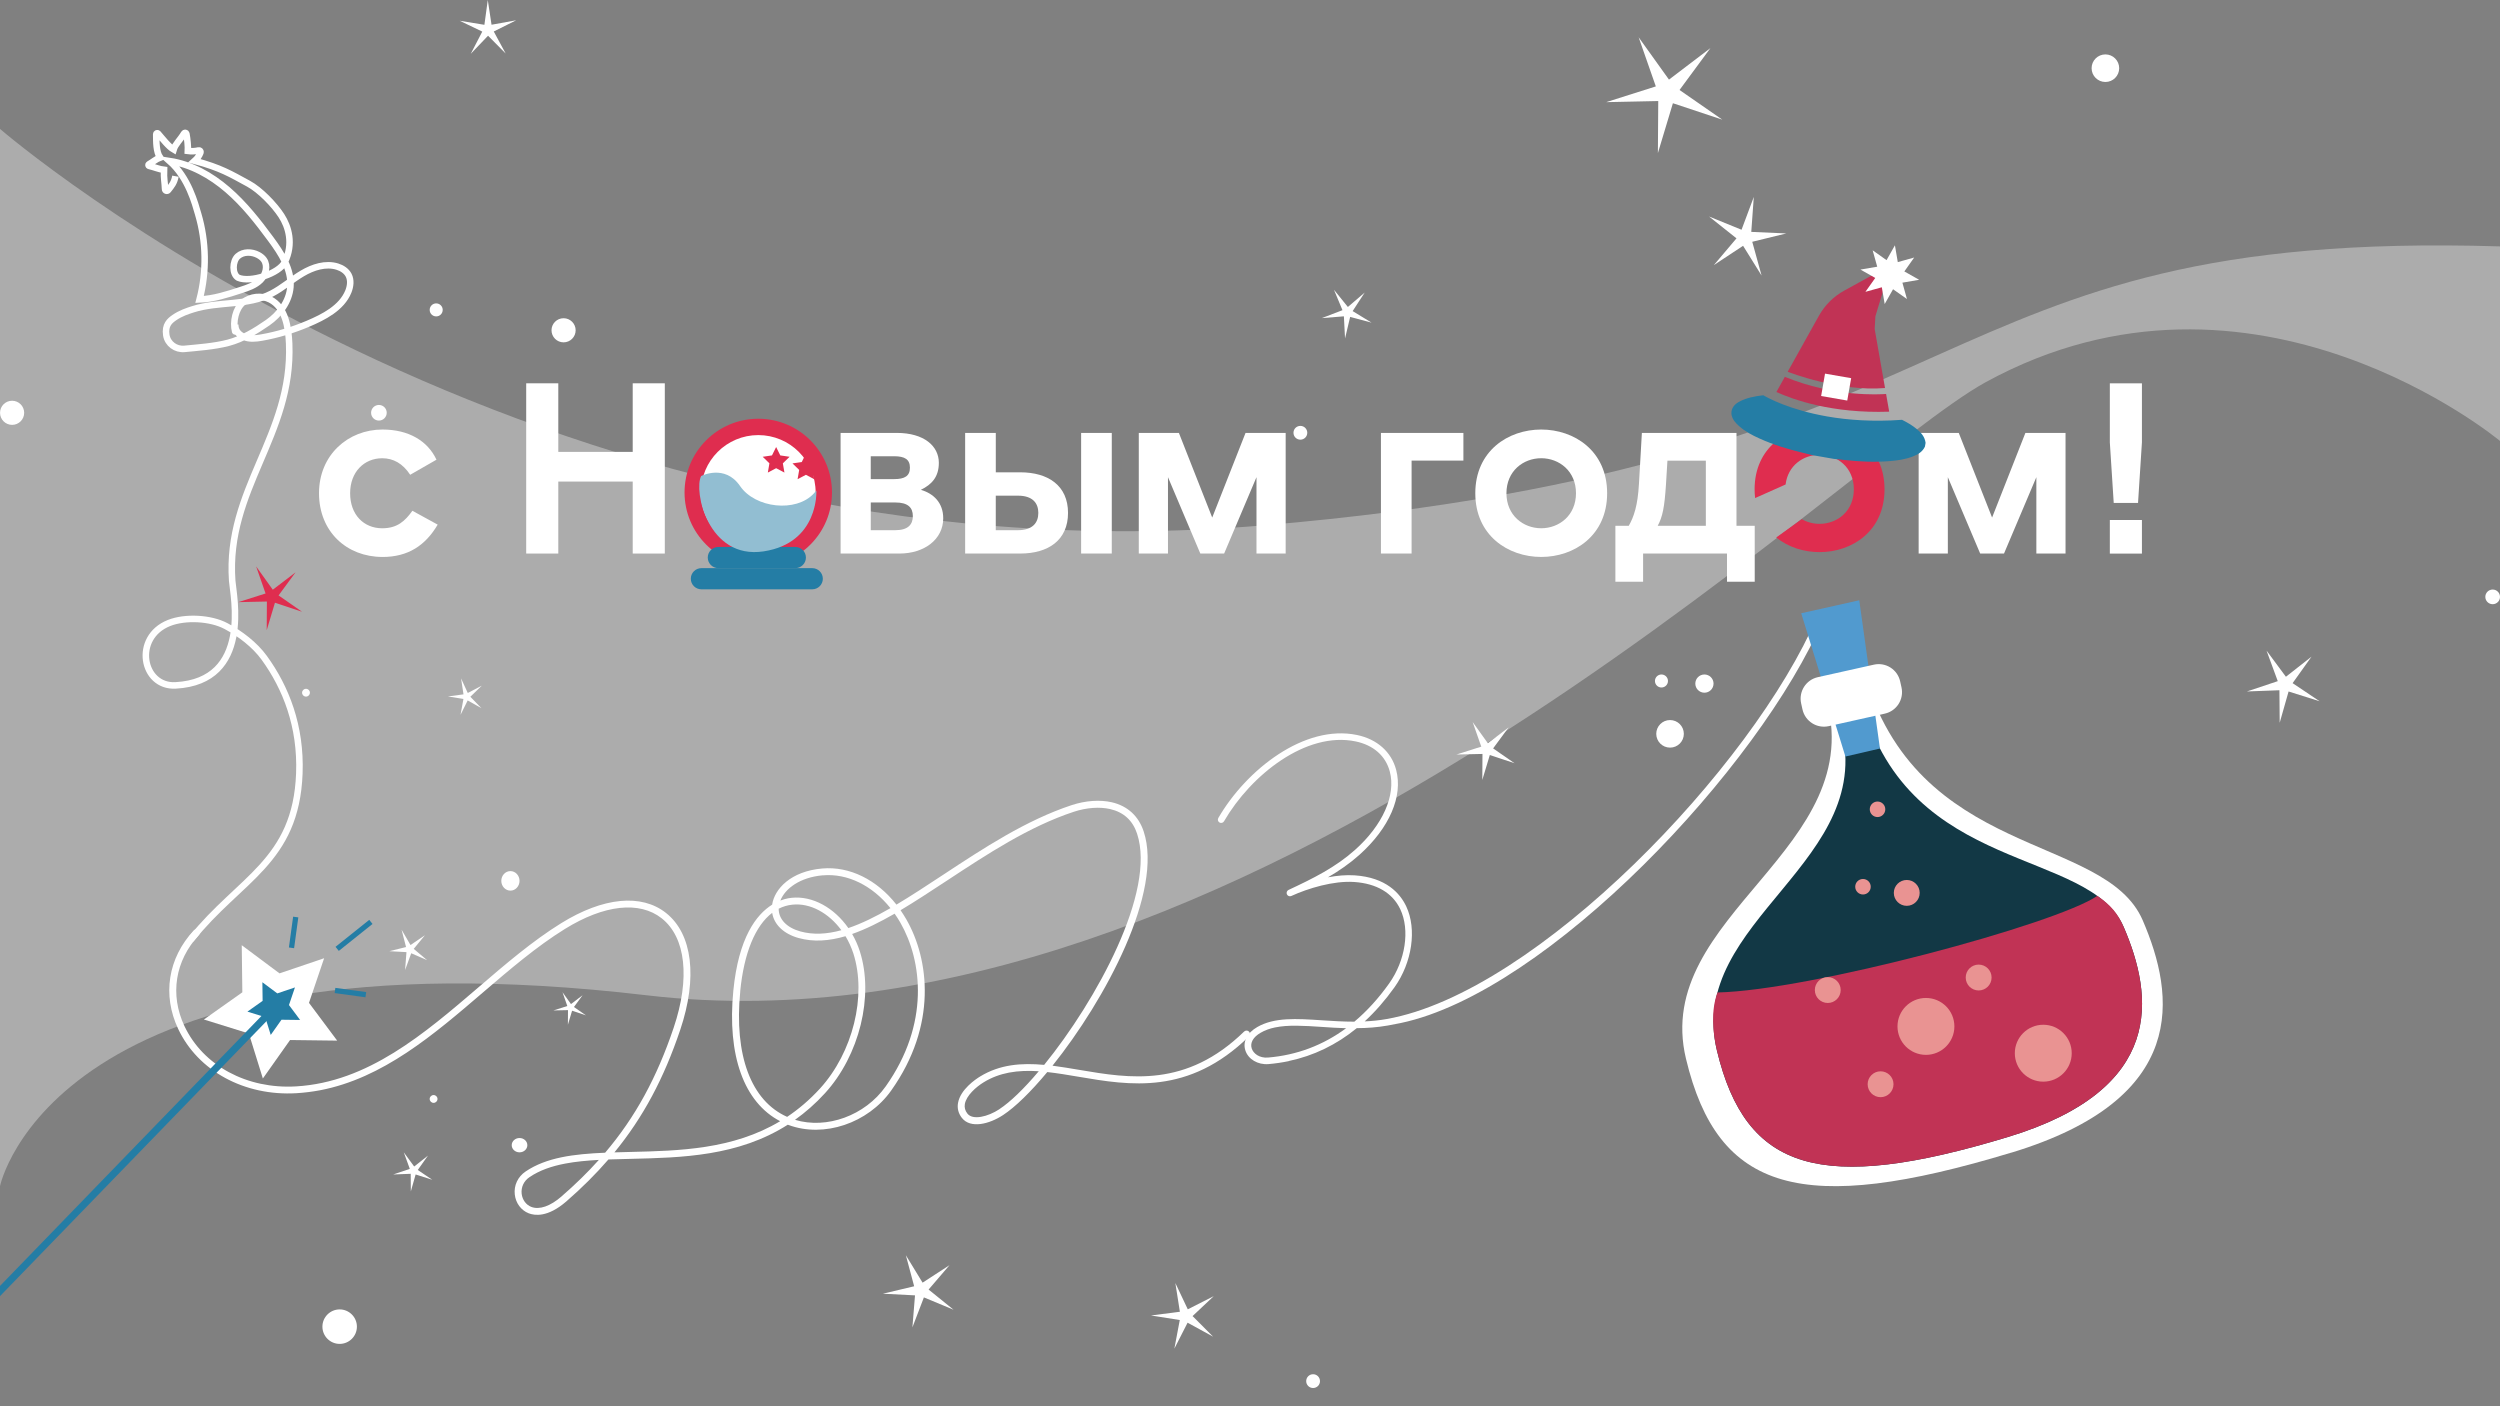 <svg viewBox="0 0 1920 1080" fill="none" xmlns="http://www.w3.org/2000/svg">
<rect x="0" y="0" width="1920" height="1080" fill="#808080" stroke="none"/>
<g clip-path="url(#clip0_38_11)">
<path opacity="0.35" d="M0 99C0 99 406.66 451.427 970.166 403.5C1533.67 355.573 1468.17 175.438 1920 189.233V338.66C1920 338.66 1730.87 180.8 1524.96 293.544C1411.68 355.573 952.739 817.956 496.701 764.384C40.664 710.811 0 911 0 911" fill="white"/>
<path d="M340 238C340 240.767 337.767 243 335 243C332.233 243 330 240.767 330 238C330 235.233 332.233 233 335 233C337.767 233 340 235.233 340 238Z" fill="white"/>
<path d="M405 879.5C405 882.541 402.317 885 399 885C395.683 885 393 882.541 393 879.5C393 876.459 395.683 874 399 874C402.317 874 405 876.459 405 879.5Z" fill="white"/>
<path d="M336 844C336 845.659 334.659 847 333 847C331.341 847 330 845.659 330 844C330 842.341 331.341 841 333 841C334.659 841 336 842.341 336 844Z" fill="white"/>
<path d="M399 676.5C399 680.653 395.853 684 392 684C388.147 684 385 680.629 385 676.5C385 672.371 388.147 669 392 669C395.853 669 399 672.371 399 676.5Z" fill="white"/>
<path d="M238 532C238 533.659 236.659 535 235 535C233.341 535 232 533.659 232 532C232 530.341 233.341 529 235 529C236.659 529 238 530.341 238 532Z" fill="white"/>
<path d="M297 317C297 320.317 294.317 323 291 323C287.683 323 285 320.317 285 317C285 313.683 287.683 311 291 311C294.317 311 297 313.683 297 317Z" fill="white"/>
<path d="M369.744 543.894L359.176 537.949L353.683 549L355.918 536.798L344 534.856L355.964 533.274L354.102 521L359.246 532.219L370 526.586L361.225 535.12L369.744 543.894Z" fill="white"/>
<path d="M302 901.996L314.728 897.7L310.114 885L318.09 895.879L328.662 887.521L320.849 898.541L332 906.082L319.202 901.996L315.516 915L315.423 901.482L302 901.996Z" fill="white"/>
<path d="M232 469.837L211.163 462.898L204.833 484L204.975 461.971L183 462.447L203.956 455.793L196.702 435L209.503 452.894L226.974 439.563L213.936 457.29L232 469.837Z" fill="#DF2D4F"/>
<path d="M299 730.512L311.84 727.33L308.405 714L315.275 725.788L326.34 718.267L317.742 728.729L328 737.407L315.828 732.103L311.103 745L312.163 731.236L299 730.512Z" fill="white"/>
<path d="M450 779.798L439.362 776.234L436.146 787L436.219 775.773L425 776.016L435.687 772.621L431.987 762L438.515 771.142L447.437 764.328L440.788 773.372L450 779.798Z" fill="white"/>
<path d="M955.532 792.185C911.048 835.57 867.536 828.192 829.13 821.699C822.082 820.518 815.16 819.338 808.323 818.452C848.839 767.899 893.618 684.628 878.34 638.544C874.415 626.697 865.974 618.981 853.904 616.156C844.83 614.048 833.604 614.849 823.01 618.348C787.896 629.985 755.483 651.32 724.126 671.979C711.76 680.117 699.858 687.959 688.463 694.747C673.396 675.563 652.421 665.149 631.445 667.004C607.347 669.112 594.812 682.689 592.997 694.789C580.969 702.294 567.21 719.876 563.201 760.816C558.305 810.652 571.389 846.659 599.159 861.079C562.863 882.835 521.63 883.805 484.237 884.69C480.016 884.774 475.923 884.901 471.871 885.027C493.986 858.085 509.897 828.108 522.389 791.005C535.937 750.824 531.843 717.262 511.501 701.156C492.593 686.188 463.261 689.055 431.017 708.998C409.071 722.574 387.969 740.662 367.584 758.16C325.76 793.998 282.501 831.101 227.424 834.348C189.651 836.582 155.972 818.41 141.665 788.053C130.312 763.936 134.448 737.837 152.722 718.147C153.735 717.093 153.651 715.407 152.596 714.395C151.541 713.383 149.853 713.467 148.84 714.521C129.004 735.814 124.53 764.147 136.854 790.245C152.089 822.542 187.752 841.937 227.719 839.576C233.839 839.196 239.832 838.437 245.698 837.341C294.064 828.108 333.103 794.63 371.003 762.123C391.261 744.752 412.194 726.833 433.803 713.467C464.021 694.747 491.158 691.796 508.209 705.288C526.736 719.96 530.155 751.372 517.367 789.318C504.537 827.433 488.035 857.874 464.738 885.28C440.555 886.292 419.622 888.906 403.669 899.7C397.676 903.747 394.553 910.409 395.355 917.45C396.114 924.028 400.208 929.551 406.075 931.828C408.396 932.713 412.025 933.514 416.752 932.587C421.648 931.659 427.725 928.919 434.858 922.763C446.928 912.264 457.648 901.597 467.271 890.466C472.799 890.255 478.497 890.129 484.363 890.002C523.571 889.075 566.915 888.063 605.025 863.777C605.236 863.861 605.405 863.946 605.616 863.988C632.711 874.065 666.601 862.681 684.454 837.51C719.948 787.421 713.701 736.741 696.018 706.005C694.625 703.601 693.148 701.282 691.628 699.048C702.981 692.26 714.756 684.502 727.038 676.449C758.1 656 790.218 634.834 824.656 623.45C834.321 620.246 844.534 619.487 852.68 621.384C862.978 623.787 869.941 630.112 873.275 640.273C888.005 684.712 841.833 768.7 801.908 817.82C784.478 816.218 767.934 817.44 752.698 826.758C749.195 828.909 737.631 836.709 735.774 846.997C735.014 851.171 736.027 855.092 738.728 858.549C745.312 866.982 759.746 863.356 770.382 856.357C779.751 850.201 791.695 838.522 804.314 823.343C812.079 824.186 820.056 825.536 828.201 826.927C867.831 833.673 912.779 841.262 959.203 796.022C960.258 795.01 960.258 793.323 959.246 792.269C958.233 791.215 956.544 791.215 955.489 792.227L955.532 792.185ZM431.397 918.757C422.576 926.431 414.262 929.298 408.016 926.895C404.007 925.335 401.179 921.456 400.63 916.818C400.082 911.758 402.318 906.952 406.665 904.043C414.431 898.772 423.674 895.61 434.098 893.628C442.075 892.111 450.727 891.309 459.927 890.803C451.317 900.417 441.864 909.65 431.355 918.757H431.397ZM631.909 672.274C650.859 670.588 669.935 680.075 683.863 697.446C672.594 703.939 661.79 709.293 651.534 712.751C640.688 697.193 624.059 687.832 607.937 689.519C607.135 689.603 606.249 689.73 605.321 689.898C603.506 690.236 601.48 690.784 599.328 691.627C602.915 682.52 614.184 673.792 631.952 672.232L631.909 672.274ZM598.062 697.867C601.311 696.223 604.814 695.169 608.486 694.789C622.245 693.314 636.467 701.198 646.174 714.395C635.033 717.473 624.524 718.063 614.606 715.323C604.097 712.371 598.019 705.92 598.019 697.909L598.062 697.867ZM568.476 761.364C571.346 731.892 580.04 710.938 593.039 701.072C594.432 710.01 601.776 717.178 613.255 720.382C624.735 723.586 636.721 722.701 649.34 718.991C651.788 723.038 653.813 727.508 655.375 732.23C665.799 764.695 654.995 808.375 629.715 836.034C621.738 844.762 613.297 851.887 604.519 857.748C576.791 845.436 563.707 810.568 568.519 761.322L568.476 761.364ZM680.149 834.432C664.322 856.778 634.906 867.403 610.554 860.025C618.488 854.375 626.212 847.671 633.555 839.618C660.06 810.652 671.328 764.779 660.355 730.628C658.836 725.905 656.852 721.436 654.446 717.304C664.913 713.636 675.76 708.197 687.07 701.704C688.632 703.896 690.067 706.173 691.46 708.576C708.299 737.88 714.208 786.367 680.191 834.39L680.149 834.432ZM767.512 851.887C758.691 857.664 747.043 860.531 742.949 855.218C741.176 852.941 740.543 850.538 741.007 847.84C742.189 841.389 749.533 834.811 755.483 831.186C761.645 827.391 768.145 825.072 774.897 823.765C782.241 822.373 789.88 822.205 797.772 822.711C786.461 836.118 775.826 846.406 767.512 851.845V851.887Z" fill="white"/>
<path d="M989.776 814.949C984.722 816.004 979.5 816.764 974.193 817.228C966.022 817.903 958.568 813.472 956.42 806.677C954.314 800.009 957.725 793.298 965.559 788.782C978.699 781.185 995.673 782.283 1015.3 783.591C1023.13 784.097 1031.47 784.646 1040.15 784.646C1049.75 776.585 1058.68 766.794 1066.85 755.314C1079.4 737.672 1082.94 714.249 1075.44 698.338C1069.5 685.761 1057.25 678.544 1039.98 677.362C1024.06 676.307 1004.6 682.215 991.713 688.124C990.45 688.715 988.934 688.124 988.344 686.858C987.755 685.592 988.344 684.072 989.566 683.481C1008.64 674.576 1025.66 666.093 1040.61 652.757C1061.96 633.722 1072.2 610.678 1067.36 592.53C1064.15 580.46 1054.8 572.272 1041.12 569.402C1003.17 561.51 960.715 595.105 940.036 630.768C939.32 631.992 937.762 632.372 936.582 631.696C935.361 630.979 934.982 629.417 935.656 628.236C957.22 591.053 1001.86 556.108 1042.13 564.464C1057.58 567.672 1068.58 577.421 1072.24 591.222C1077.63 611.523 1067.06 635.917 1043.98 656.555C1036.4 663.308 1028.36 668.837 1019.85 673.774C1026.8 672.466 1033.79 671.833 1040.27 672.255C1064.53 673.859 1075.27 686.098 1079.99 696.101C1088.25 713.616 1084.54 739.15 1070.98 758.226C1063.86 768.186 1056.24 776.923 1048.07 784.435C1053.63 784.182 1059.27 783.633 1064.95 782.62C1179.85 762.404 1346.21 589.07 1395.45 473.851C1395.99 472.543 1397.47 471.952 1398.77 472.5C1400.08 473.049 1400.67 474.568 1400.12 475.835C1351.64 589.281 1188.65 761.94 1075.69 785.701C1072.41 786.376 1069.12 787.01 1065.84 787.6C1057.75 789.035 1049.75 789.584 1042 789.626C1026.33 802.414 1008.9 810.855 989.776 814.865V814.949ZM979.163 789.078C975.162 789.922 971.455 791.23 968.128 793.172C962.442 796.463 959.957 800.853 961.305 805.158C962.527 809.083 967.201 812.754 973.814 812.206C995.967 810.349 1016.01 802.794 1033.83 789.668C1027.3 789.5 1020.98 789.078 1015 788.656C1001.53 787.769 989.355 786.967 979.205 789.078H979.163Z" fill="white"/>
<path d="M180.588 254.51C178.695 247.354 180.953 236.837 186.677 232.196C192.424 227.555 200.931 226.663 207.499 230.024C218.971 235.9 221.548 250.989 222.072 263.907C224.991 334.484 173.381 375.568 178.33 446.008C179.128 457.325 193.77 523.169 134.862 526.393C109.091 527.788 102.044 489.516 129.776 478.473C142.228 473.512 161.727 474.518 173.564 480.828C184.465 486.635 195.708 495.208 202.984 505.268C219.541 528.108 231.24 557.623 229.895 593.952C227.386 661.877 183.963 674.703 147.086 721" stroke="white" stroke-width="5" stroke-miterlimit="10" stroke-linecap="round"/>
<path d="M134.729 135.316C133.814 140.449 131.733 142.695 129.127 146.041C128.349 147.026 126.772 146.499 126.749 145.262C126.589 139.922 125.697 137.447 125.972 130.458C122.519 130.091 118.266 128.281 114.539 127.433C113.899 127.296 113.808 126.448 114.379 126.127C117.26 124.523 119.912 122.117 122.931 121.017C119.867 116.479 120.027 109.009 119.958 103.096C119.958 102.363 120.873 101.996 121.353 102.546C124.828 106.534 129.493 112.652 133.357 114.852C134.591 110.659 138.387 107.519 141.336 102.5C141.794 101.721 142.96 101.882 143.143 102.775C143.943 106.9 144.469 112.698 144.286 115.952C147.03 116.319 149.842 116.158 152.54 115.54C153.477 115.31 154.323 116.227 153.958 117.144C153.02 119.573 151.511 121.773 149.568 123.514C169.711 128.968 176.89 133.506 190.838 141.068C199.686 145.858 210.638 157.201 216.126 165.657C221.613 174.113 225.569 187.221 218.778 201.2C214.365 210.275 192.187 217.264 182.927 213.3C178.079 210.481 178.445 200.535 182.629 196.8C186.814 193.065 193.467 193.225 198.406 195.906C200.029 196.8 201.561 197.946 202.636 199.458C205.974 204.133 204.122 211.008 200.075 215.064C196.028 219.12 190.358 221.022 184.916 222.787C174.581 226.156 164.109 229.547 153.272 229.983C158.85 208.556 158.462 185.594 152.174 164.351C149.911 156.651 144.812 136.531 130.179 123.629C146.778 126.173 162.006 134.743 174.741 145.72C187.477 156.697 197.926 170.034 207.895 183.555C215.966 194.508 224.151 206.906 223.031 220.472C222.093 231.632 214.731 241.486 205.54 247.857C196.348 254.228 186.173 260.415 175.359 263.257C164.475 266.121 151.374 266.969 141.748 267.932C135.026 268.619 128.738 264.059 127.709 257.367C126.497 249.484 130.476 246.299 133.837 243.961C138.753 240.547 144.172 238.805 148.173 237.522C168.225 231.174 189.923 235.162 208.603 225.468C216.949 221.137 224.105 214.766 232.199 209.977C240.293 205.187 250.125 201.979 259.111 204.775C262.632 205.875 266.016 208.029 267.731 211.306C269.72 215.133 269.148 219.831 267.548 223.841C262.426 236.537 248.456 243.572 236.452 248.659C225.02 253.494 213.085 257.115 200.852 259.269C196.302 260.071 191.501 260.553 187.294 258.696C182.858 256.748 180.64 253.769 180.64 249.232" stroke="white" stroke-width="5" stroke-miterlimit="10"/>
<path d="M442.102 253.66C442.102 258.773 437.947 262.925 432.832 262.925C427.717 262.925 423.562 258.773 423.562 253.66C423.562 248.547 427.717 244.395 432.832 244.395C437.947 244.395 442.102 248.547 442.102 253.66Z" fill="white"/>
<path d="M1920 458.399C1920 461.514 1917.48 464.031 1914.37 464.031C1911.25 464.031 1908.73 461.514 1908.73 458.399C1908.73 455.285 1911.25 452.768 1914.37 452.768C1917.48 452.768 1920 455.285 1920 458.399Z" fill="white"/>
<path d="M1316 525C1316 528.877 1312.86 532 1309 532C1305.14 532 1302 528.86 1302 525C1302 521.14 1305.14 518 1309 518C1312.86 518 1316 521.14 1316 525Z" fill="white"/>
<path d="M1293.19 563.589C1293.19 569.454 1288.44 574.177 1282.59 574.177C1276.75 574.177 1272 569.428 1272 563.589C1272 557.749 1276.75 553 1282.59 553C1288.44 553 1293.19 557.749 1293.19 563.589Z" fill="white"/>
<path d="M1281 523C1281 525.77 1278.76 528 1276 528C1273.24 528 1271 525.757 1271 523C1271 520.243 1273.24 518 1276 518C1278.76 518 1281 520.243 1281 523Z" fill="white"/>
<path d="M1003.99 332.374C1003.99 335.307 1001.62 337.668 998.69 337.668C995.755 337.668 993.393 335.307 993.393 332.374C993.393 329.441 995.755 327.08 998.69 327.08C1001.62 327.08 1003.99 329.441 1003.99 332.374Z" fill="white"/>
<path d="M274.1 1018.87C274.1 1026.19 268.154 1032.11 260.857 1032.11C253.561 1032.11 247.614 1026.16 247.614 1018.87C247.614 1011.58 253.561 1005.63 260.857 1005.63C268.154 1005.63 274.1 1011.58 274.1 1018.87Z" fill="white"/>
<path d="M1013.75 1060.71C1013.75 1063.64 1011.39 1066 1008.45 1066C1005.52 1066 1003.16 1063.64 1003.16 1060.71C1003.16 1057.77 1005.52 1055.41 1008.45 1055.41C1011.39 1055.41 1013.75 1057.77 1013.75 1060.71Z" fill="white"/>
<path d="M18.566 317.036C18.566 322.149 14.411 326.301 9.296 326.301C4.18 326.301 0.026 322.149 0.026 317.036C0.026 311.923 4.18 307.771 9.296 307.771C14.411 307.771 18.566 311.923 18.566 317.036Z" fill="white"/>
<path d="M1627.54 52.372C1627.54 58.238 1622.79 62.961 1616.95 62.961C1611.1 62.961 1606.35 58.212 1606.35 52.372C1606.35 46.533 1611.1 41.784 1616.95 41.784C1622.79 41.784 1627.54 46.533 1627.54 52.372Z" fill="white"/>
<path d="M931.697 1026.58L912.066 1015.83L901.913 1035.74L906.068 1013.78L883.971 1010.28L906.146 1007.43L902.666 985.365L912.222 1005.56L932.164 995.435L915.883 1010.75L931.697 1026.58Z" fill="white"/>
<path d="M1725.62 531.041L1749.32 523.125L1740.7 499.664L1755.58 519.751L1775.24 504.31L1760.72 524.656L1781.47 538.567L1757.63 531.067L1750.8 555.099L1750.6 530.106L1725.62 531.041Z" fill="white"/>
<path d="M361.529 41.342L370.383 24.266L353.038 15.935L372.019 19.049L374.616 0L377.498 18.997L396.427 15.572L379.212 24.188L388.352 41.109L374.823 27.432L361.529 41.342Z" fill="white"/>
<path d="M1053.37 247.795L1036.91 243.383L1032.99 259.941L1032.11 242.942L1015.13 244.317L1031.02 238.218L1024.47 222.517L1035.17 235.753L1048.1 224.671L1038.83 238.919L1053.37 247.795Z" fill="white"/>
<path d="M1322.75 91.898L1284.79 79.285L1273.26 117.565L1273.54 77.598L1233.55 78.454L1271.67 66.361L1258.48 28.625L1281.77 61.144L1313.61 36.93L1289.88 69.111L1322.75 91.898Z" fill="white"/>
<path d="M678.058 993.566L702.076 987.857L695.689 964.007L708.542 985.08L729.237 971.637L713.164 990.374L732.353 1005.89L709.555 996.395L700.726 1019.44L702.726 994.838L678.058 993.566Z" fill="white"/>
<path d="M1163.16 586.164L1144.18 579.857L1138.41 599.01L1138.54 579.027L1118.55 579.468L1137.61 573.421L1131.01 554.554L1142.67 570.8L1158.59 558.68L1146.72 574.771L1163.16 586.164Z" fill="white"/>
<path d="M1316.23 203.598L1333.63 183.043L1312.54 166.278L1337.5 176.451L1346.92 151.251L1344.98 178.086L1371.88 179.28L1345.73 185.69L1352.9 211.643L1338.69 188.779L1316.23 203.598Z" fill="white"/>
<path d="M293.741 427.737C266.286 427.737 245 408.312 245 378.808C245 349.304 267.415 329.879 293.741 329.879C313.918 329.879 328.491 338.661 335.204 353.046L315.027 364.63C309.236 355.848 301.958 351.937 293.553 351.937C279.732 351.937 268.9 362.392 268.9 378.827C268.9 395.262 279.355 405.717 293.553 405.717C305.136 405.717 311.116 400.113 316.72 392.272L336.145 402.915C326.799 418.786 313.542 427.756 293.741 427.756V427.737Z" fill="white"/>
<path d="M428.775 294.377V347.048H485.921V294.377H510.573V425.123H485.921V369.839H428.775V425.123H404.122V294.377H428.775Z" fill="white"/>
<path d="M645.588 332.475H688.725C709.654 332.475 721.031 342.554 721.031 355.453C721.031 366.285 715.615 372.076 707.21 376.195C716.913 378.996 724.397 386.086 724.397 398.045C724.397 414.292 709.824 425.123 690.775 425.123H645.569V332.475H645.588ZM686.676 367.958C694.893 367.958 698.823 365.533 698.823 359.177C698.823 352.821 694.893 350.395 686.676 350.395H668.736V367.958H686.676ZM687.616 407.184C697.319 407.184 701.061 402.897 701.061 396.353C701.061 389.809 697.319 385.898 687.616 385.898H668.755V407.184H687.616Z" fill="white"/>
<path d="M741.227 332.475H764.77V362.731H783.443C805.105 362.731 820.243 372.998 820.243 393.927C820.243 414.856 805.124 425.123 783.443 425.123H741.227V332.475ZM781.75 407.184C793.146 407.184 797.433 401.392 797.433 393.927C797.433 386.462 793.146 380.67 781.75 380.67H764.751V407.184H781.75ZM853.846 332.475V425.123H830.303V332.475H853.846Z" fill="white"/>
<path d="M874.568 332.475H905.389L930.981 397.481L956.574 332.475H987.394V425.123H964.979V366.473L940.139 425.123H921.842L897.002 366.473V425.123H874.587V332.475H874.568Z" fill="white"/>
<path d="M1060.58 332.474H1123.89V353.761H1084.1V425.104H1060.56V332.456L1060.58 332.474Z" fill="white"/>
<path d="M1183.65 427.737C1158.25 427.737 1133.03 411.302 1133.03 378.808C1133.03 346.314 1158.25 329.879 1183.65 329.879C1209.06 329.879 1234.28 346.314 1234.28 378.808C1234.28 411.302 1209.06 427.737 1183.65 427.737ZM1210.36 378.808C1210.36 361.809 1197.48 351.918 1183.65 351.918C1169.83 351.918 1156.95 361.809 1156.95 378.808C1156.95 395.807 1169.83 405.698 1183.65 405.698C1197.48 405.698 1210.36 395.807 1210.36 378.808Z" fill="white"/>
<path d="M1240.61 403.837H1250.88C1254.81 396.917 1257.8 388.342 1258.72 371.531L1260.96 332.493H1333.62V403.837H1347.63V446.786H1326.34V425.123H1261.9V446.786H1240.61V403.837ZM1310.09 403.837V353.78H1280.59L1279.46 372.264C1278.33 389.639 1276.85 396.917 1273.11 403.837H1310.09Z" fill="white"/>
<path d="M1473.5 332.475H1504.33L1529.92 397.481L1555.51 332.475H1586.33V425.123H1563.92V366.473L1539.08 425.123H1520.78L1495.94 366.473V425.123H1473.52V332.475H1473.5Z" fill="white"/>
<path d="M1620.35 339.771V294.377H1645V339.771L1642.01 386.274H1623.34L1620.35 339.771ZM1620.35 399.361H1645V425.142H1620.35V399.361Z" fill="white"/>
<path d="M1397.42 327.567C1372.38 327.567 1347.53 343.776 1347.53 375.8C1347.53 378.132 1347.69 380.369 1347.93 382.513L1371.34 372.077C1373.07 357.616 1384.84 349.286 1397.42 349.286C1411.06 349.286 1423.75 359.045 1423.75 375.8C1423.75 392.555 1411.04 402.314 1397.42 402.314C1392.57 402.314 1387.85 401.054 1383.77 398.704L1364.14 412.788C1373.35 420.272 1385.37 424.033 1397.42 424.033C1422.47 424.033 1447.31 407.824 1447.31 375.8C1447.31 343.776 1422.45 327.567 1397.42 327.567Z" fill="#DF2D4F"/>
<path d="M1447.7 298.006C1445.05 282.869 1442.4 267.769 1439.75 252.65L1440.31 242.91C1443 234.053 1445.62 225.422 1448.23 216.772C1448.98 214.29 1449.85 211.807 1450.39 209.269C1450.56 208.479 1450.15 207.2 1449.55 206.73C1448.95 206.26 1447.78 206.448 1446.86 206.467C1446.5 206.467 1446.16 206.805 1445.82 206.993C1436.14 212.315 1426.47 217.693 1416.75 222.977C1408.14 227.659 1401.5 234.26 1396.75 242.816C1388.83 257.051 1380.87 271.267 1372.94 285.501C1374.41 286.084 1412.6 300.94 1447.7 298.006Z" fill="#C13355"/>
<path d="M1448.51 302.557C1443.61 302.952 1408.69 305.058 1370.76 289.413C1368.6 293.286 1366.43 297.179 1364.27 301.052C1376.96 306.844 1406.96 317.694 1450.9 316.171C1450.09 311.62 1449.3 307.089 1448.51 302.557Z" fill="#C13355"/>
<path d="M1472.08 329.522C1468.6 326.645 1464.74 324.408 1460.74 322.414C1438.28 324.05 1419.09 322.584 1403.42 319.857C1374.31 314.799 1357.37 305.415 1354.23 303.554C1347.74 304.306 1341.35 305.434 1335.5 308.631C1329.29 312.034 1327.9 318.165 1332.23 323.712C1333.22 324.991 1334.37 326.138 1335.58 327.228C1340.2 331.365 1345.64 334.224 1351.24 336.743C1361.92 341.576 1373.07 344.998 1384.47 347.706C1387.04 348.308 1389.6 348.966 1392.18 349.605C1397.59 350.546 1403.03 351.486 1408.44 352.426C1411.07 352.689 1413.71 352.953 1416.34 353.235C1427.98 354.551 1439.62 355.078 1451.32 354.137C1457.33 353.648 1463.31 352.802 1468.99 350.602C1472.92 349.079 1476.44 347.048 1478.34 343.024L1478.85 340.109C1478.28 335.483 1475.46 332.324 1472.06 329.504L1472.08 329.522Z" fill="#247DA5"/>
<path d="M1421.69 290.436L1401.62 286.945L1398.63 304.137L1418.69 307.628L1421.69 290.436Z" fill="white"/>
<path d="M1455.3 188.396L1457.5 201.296L1470.1 197.779L1462.54 208.46L1473.92 214.872L1461.04 217.091L1464.55 229.671L1453.87 222.131L1447.44 233.508L1445.24 220.627L1432.64 224.124L1440.2 213.462L1428.83 207.031L1441.71 204.831L1438.19 192.232L1448.87 199.791L1455.3 188.396Z" fill="white"/>
<path d="M582.349 434.826C613.62 434.826 638.969 409.477 638.969 378.207C638.969 346.936 613.62 321.587 582.349 321.587C551.079 321.587 525.729 346.936 525.729 378.207C525.729 409.477 551.079 434.826 582.349 434.826Z" fill="#DF2D4F"/>
<path d="M582.35 422.265C606.683 422.265 626.409 402.54 626.409 378.207C626.409 353.874 606.683 334.148 582.35 334.148C558.017 334.148 538.292 353.874 538.292 378.207C538.292 402.54 558.017 422.265 582.35 422.265Z" fill="white"/>
<path d="M623.795 436.331H538.686C534.189 436.331 530.544 439.972 530.544 444.464C530.544 448.956 534.189 452.597 538.686 452.597H623.795C628.291 452.597 631.937 448.956 631.937 444.464C631.937 439.972 628.291 436.331 623.795 436.331Z" fill="#247DA5"/>
<path d="M610.8 420.065H551.698C547.202 420.065 543.556 423.706 543.556 428.198C543.556 432.689 547.202 436.331 551.698 436.331H610.8C615.297 436.331 618.943 432.689 618.943 428.198C618.943 423.706 615.297 420.065 610.8 420.065Z" fill="#247DA5"/>
<path d="M596.077 343.306L599.255 349.756L606.401 350.809L601.229 355.829L602.452 362.937L596.077 359.571L589.702 362.937L590.906 355.829L585.753 350.809L592.88 349.756L596.077 343.306Z" fill="#DF2D4F"/>
<path d="M618.924 348.383L622.121 354.852L629.247 355.886L624.095 360.906L625.299 368.015L618.924 364.649L612.549 368.015L613.772 360.906L608.619 355.886L615.746 354.852L618.924 348.383Z" fill="#DF2D4F"/>
<path d="M538.516 365.586C538.516 365.586 556.671 356.179 568.344 373.247C580.018 390.316 611.327 393.79 624.981 379.031L626.981 376.759C626.981 376.759 629.154 416.999 586.403 423.458C543.651 429.917 532.516 376.74 538.497 365.605" fill="#92BED2"/>
<path d="M1544.79 885.181C1384.01 933.928 1319.33 915.613 1294.82 813.074C1268.36 702.39 1437.57 652.253 1401.77 534.18L1431.21 515.15C1471.65 660.914 1616.42 639.301 1645.59 706.76C1670.69 764.883 1681.5 843.784 1544.79 885.221V885.181Z" fill="white"/>
<path d="M1541.93 873.262C1398.71 916.686 1340.91 899.801 1318.58 806.757C1294.46 706.363 1445.19 661.708 1412.7 554.56L1430.22 540.06C1466.97 672.316 1604.7 650.783 1631.04 712.044C1653.73 764.804 1663.7 836.355 1541.93 873.262Z" fill="#123845"/>
<path d="M1541.93 873.263C1663.7 836.355 1653.73 764.804 1631.04 712.044C1626.48 701.437 1620.87 694.921 1610.74 688.048C1578.88 709.82 1390.09 760.632 1319.02 762.221C1313.81 776.246 1315.44 793.607 1318.58 806.757C1340.91 899.761 1398.71 916.686 1541.93 873.263Z" fill="#C13355"/>
<path d="M1443.8 574.862L1417.27 581.02L1383.34 470.972L1427.91 461L1443.8 574.862Z" fill="#519ACF"/>
<path d="M1439.16 510.456L1396.08 520.07C1386.98 522.101 1381.25 531.125 1383.28 540.226L1384.31 544.879C1386.35 553.981 1395.37 559.712 1404.47 557.681L1447.55 548.068C1456.65 546.037 1462.38 537.012 1460.35 527.911L1459.31 523.258C1457.28 514.157 1448.26 508.425 1439.16 510.456Z" fill="white"/>
<path d="M1403.72 770.286C1409.2 770.286 1413.65 765.839 1413.65 760.354C1413.65 754.869 1409.2 750.422 1403.72 750.422C1398.23 750.422 1393.79 754.869 1393.79 760.354C1393.79 765.839 1398.23 770.286 1403.72 770.286Z" fill="#E99392"/>
<path d="M1464.38 695.676C1469.87 695.676 1474.32 691.229 1474.32 685.744C1474.32 680.259 1469.87 675.812 1464.38 675.812C1458.9 675.812 1454.45 680.259 1454.45 685.744C1454.45 691.229 1458.9 695.676 1464.38 695.676Z" fill="#E99392"/>
<path d="M1430.77 686.976C1434.06 686.976 1436.73 684.308 1436.73 681.016C1436.73 677.725 1434.06 675.057 1430.77 675.057C1427.48 675.057 1424.81 677.725 1424.81 681.016C1424.81 684.308 1427.48 686.976 1430.77 686.976Z" fill="#E99392"/>
<path d="M1441.94 627.502C1445.23 627.502 1447.9 624.834 1447.9 621.543C1447.9 618.252 1445.23 615.583 1441.94 615.583C1438.65 615.583 1435.98 618.252 1435.98 621.543C1435.98 624.834 1438.65 627.502 1441.94 627.502Z" fill="#E99392"/>
<path d="M1519.61 760.672C1525.09 760.672 1529.54 756.225 1529.54 750.74C1529.54 745.254 1525.09 740.808 1519.61 740.808C1514.12 740.808 1509.67 745.254 1509.67 750.74C1509.67 756.225 1514.12 760.672 1519.61 760.672Z" fill="#E99392"/>
<path d="M1444.28 842.632C1449.77 842.632 1454.21 838.185 1454.21 832.7C1454.21 827.214 1449.77 822.768 1444.28 822.768C1438.8 822.768 1434.35 827.214 1434.35 832.7C1434.35 838.185 1438.8 842.632 1444.28 842.632Z" fill="#E99392"/>
<path d="M1479.12 810.134C1491.19 810.134 1500.97 800.351 1500.97 788.283C1500.97 776.215 1491.19 766.433 1479.12 766.433C1467.05 766.433 1457.27 776.215 1457.27 788.283C1457.27 800.351 1467.05 810.134 1479.12 810.134Z" fill="#E99392"/>
<path d="M1569.23 830.713C1581.29 830.713 1591.08 820.93 1591.08 808.862C1591.08 796.795 1581.29 787.012 1569.23 787.012C1557.16 787.012 1547.38 796.795 1547.38 808.862C1547.38 820.93 1557.16 830.713 1569.23 830.713Z" fill="#E99392"/>
<path d="M248.93 735.926L237.309 770.202L258.947 799.196L222.766 798.74L201.872 828.282L191.124 793.719L156.574 782.984L186.116 762.09L185.659 725.909L214.654 747.547L248.93 735.926Z" fill="white"/>
<path d="M226.523 758.333L221.932 771.872L230.488 783.336L216.18 783.154L207.923 794.84L203.672 781.171L190.016 776.932L201.689 768.676L201.506 754.368L212.971 762.924L226.523 758.333Z" fill="#247DA5"/>
<path d="M-0.541 996L209.332 779.436L205.406 775.523L-0.541 988.161V996Z" fill="#247DA5"/>
<path d="M225.114 704L221.88 727.675L225.873 728.22L229.108 704.546L225.114 704Z" fill="#247DA5"/>
<path d="M257.554 758.694L257.008 762.687L280.683 765.922L281.228 761.928L257.554 758.694Z" fill="#247DA5"/>
<path d="M283.583 706.451L257.689 727.159L260.198 730.296L286.092 709.589L283.583 706.451Z" fill="#247DA5"/>
</g>
<defs>
<clipPath id="clip0_38_11">
<rect width="1920" height="1080" fill="white"/>
</clipPath>
</defs>
</svg>
